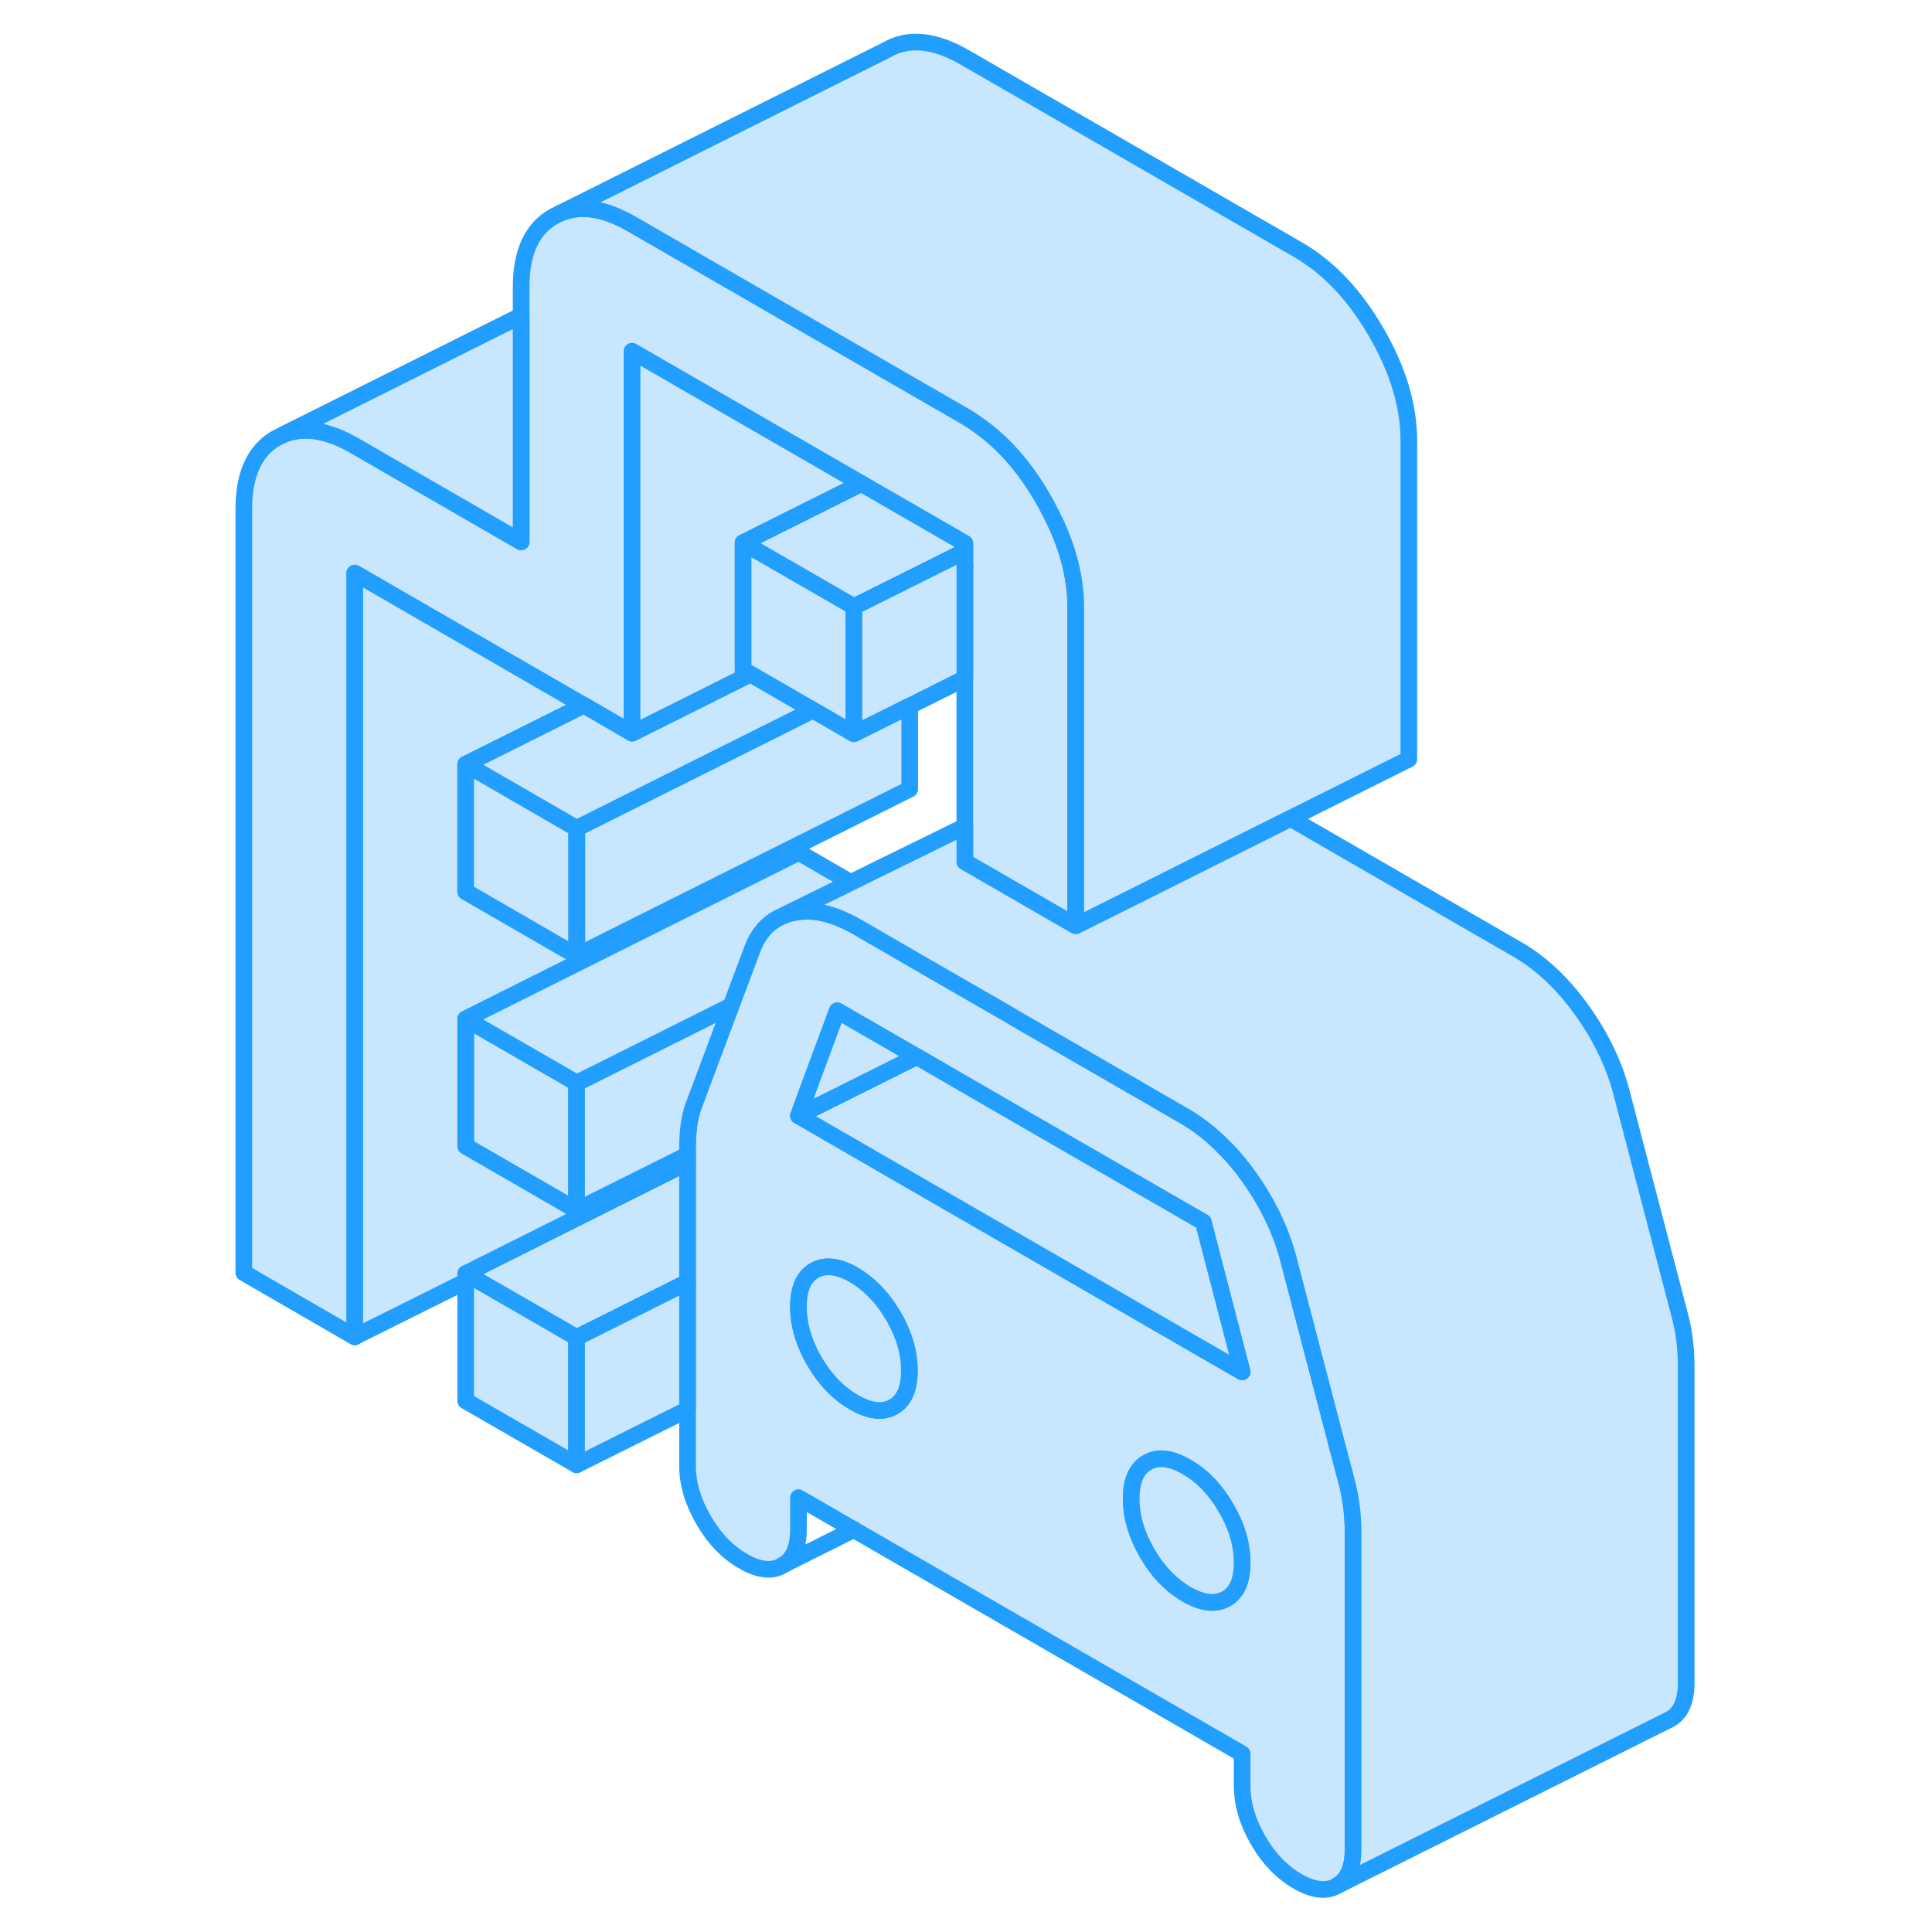 <svg width="48" height="48" viewBox="0 0 92 116" fill="#c8e7ff" xmlns="http://www.w3.org/2000/svg" stroke-width="1px" stroke-linecap="round" stroke-linejoin="round"><path d="M45.93 34.01V34.03H45.95L45.93 34.01ZM15.96 61.17V68.82L22.62 72.66V65.02L15.96 61.17Z" stroke="#229EFF" stroke-linejoin="round"/><path d="M69.16 90.56C69.1 90.08 69.02 89.62 68.91 89.17L68.36 87.08L65.41 75.79C64.97 74 64.16 72.3 63 70.67C62.57 70.06 62.11 69.51 61.64 69.02C61.64 69.02 61.64 69.02 61.63 69.02C60.83 68.18 59.99 67.51 59.08 66.99L57.51 66.08L49.28 61.33L48.36 60.79L42.62 57.48L40.36 56.17L39.44 55.64C38.17 54.91 37.01 54.61 35.96 54.74C35.81 54.76 35.66 54.79 35.52 54.82C35.31 54.87 35.11 54.94 34.92 55.03L34.88 55.05C34.06 55.42 33.46 56.13 33.11 57.15L31.89 60.4L29.61 66.5C29.5 66.82 29.42 67.18 29.36 67.6C29.34 67.8 29.32 68.02 29.3 68.23C29.29 68.44 29.28 68.66 29.28 68.88V87.99C29.28 89.07 29.6 90.16 30.24 91.26C30.88 92.37 31.67 93.19 32.61 93.73C33.55 94.28 34.34 94.37 34.98 94C35.62 93.64 35.94 92.92 35.94 91.83V89.92L39.28 91.85L62.58 105.3V107.21C62.58 108.3 62.9 109.39 63.54 110.49C64.17 111.59 64.97 112.41 65.91 112.96C66.85 113.5 67.64 113.59 68.28 113.23C68.92 112.87 69.24 112.14 69.24 111.06V91.95C69.24 91.51 69.21 91.05 69.16 90.57V90.56ZM41.64 84.47C41 84.83 40.21 84.74 39.27 84.19C38.33 83.65 37.54 82.83 36.9 81.73C36.76 81.49 36.63 81.25 36.53 81.01C36.13 80.15 35.94 79.29 35.94 78.45C35.94 77.37 36.26 76.65 36.9 76.28C37.54 75.92 38.33 76.01 39.27 76.55C40.08 77.03 40.78 77.7 41.37 78.59C41.46 78.73 41.55 78.87 41.64 79.02C42.28 80.12 42.6 81.21 42.6 82.3C42.6 83.39 42.28 84.1 41.64 84.47ZM61.62 96C60.98 96.36 60.19 96.27 59.25 95.73C58.31 95.18 57.51 94.36 56.88 93.26C56.24 92.16 55.92 91.07 55.92 89.99C55.92 88.91 56.24 88.18 56.88 87.82C57.51 87.45 58.31 87.54 59.25 88.09C60.19 88.63 60.98 89.45 61.62 90.56C62.26 91.66 62.58 92.75 62.58 93.83C62.58 94.91 62.26 95.64 61.62 96ZM49.28 74.69L42.62 70.85L42.12 70.56L35.96 67H35.94L35.96 66.94L36.1 66.55L36.38 65.79L38.27 60.69L42.13 62.92L43.04 63.44L49.28 67.05L56.68 71.32L60.25 73.38L60.58 74.67L62.58 82.37L49.28 74.69Z" stroke="#229EFF" stroke-linejoin="round"/><path d="M62.58 93.82C62.58 94.9 62.26 95.63 61.62 95.99C60.98 96.35 60.19 96.26 59.25 95.72C58.31 95.17 57.51 94.35 56.88 93.25C56.24 92.15 55.92 91.06 55.92 89.98C55.92 88.9 56.24 88.17 56.88 87.81C57.51 87.44 58.31 87.53 59.25 88.08C60.19 88.62 60.98 89.44 61.62 90.55C62.26 91.65 62.58 92.74 62.58 93.82Z" stroke="#229EFF" stroke-linejoin="round"/><path d="M42.6 82.3C42.6 83.38 42.28 84.1 41.64 84.47C41 84.83 40.21 84.74 39.27 84.19C38.33 83.65 37.54 82.83 36.9 81.73C36.76 81.49 36.63 81.25 36.53 81.01C36.13 80.15 35.94 79.29 35.94 78.45C35.94 77.37 36.26 76.65 36.9 76.28C37.54 75.92 38.33 76.01 39.27 76.55C40.08 77.03 40.78 77.7 41.37 78.59C41.46 78.73 41.55 78.87 41.64 79.02C42.28 80.12 42.6 81.21 42.6 82.3Z" stroke="#229EFF" stroke-linejoin="round"/><path d="M62.58 82.37L49.28 74.69L42.62 70.85L42.12 70.56L35.96 67V66.98L36.43 66.74L43.04 63.44L49.28 67.05L56.68 71.32L60.25 73.38L60.58 74.67L62.58 82.37Z" stroke="#229EFF" stroke-linejoin="round"/><path d="M43.04 63.44L36.43 66.74L35.96 66.98V66.94L36.1 66.55L36.38 65.79L38.27 60.69L42.13 62.92L43.04 63.44Z" stroke="#229EFF" stroke-linejoin="round"/><path d="M39.27 36.42V44.06L36.81 42.64L35.96 42.15L33.05 40.47L32.61 40.22V32.58L39.27 36.42Z" stroke="#229EFF" stroke-linejoin="round"/><path d="M52.59 36.48V55.58L50.42 54.33L45.93 51.74V34.04H45.95L45.93 34.02V32.63L39.71 29.04L25.95 21.1V44.03L23.05 42.35L22.64 42.12L9.3 34.41V80.27L2.64 76.42V30.57C2.64 28.47 3.29 27.04 4.6 26.3L5.01 26.1C6.23 25.6 7.66 25.82 9.3 26.77L19.29 32.54V17.25C19.29 15.15 19.94 13.73 21.25 12.99L21.66 12.79C22.88 12.28 24.31 12.51 25.95 13.46L39.29 21.16L45.93 24.99C45.93 24.99 45.94 25 45.95 25C46.22 25.16 46.48 25.33 46.74 25.52C48.23 26.56 49.53 28.04 50.63 29.95C50.75 30.16 50.87 30.37 50.97 30.58C52.06 32.61 52.59 34.58 52.59 36.48Z" stroke="#229EFF" stroke-linejoin="round"/><path d="M29.28 69.81V76.98L22.62 80.31L16.4 76.72L15.96 76.47L28.86 70.01L29.28 69.81Z" stroke="#229EFF" stroke-linejoin="round"/><path d="M15.96 61.18V68.82L22.62 72.67L28.43 69.76L29.28 69.33V69.81L28.86 70.01L15.96 76.47V76.94L9.3 80.26V34.41L22.64 42.12L23.05 42.35L22.64 42.56L15.96 45.89V53.54L22.62 57.38H22.64L29.3 54.05V54.51L22.64 57.83L15.96 61.18Z" stroke="#229EFF" stroke-linejoin="round"/><path d="M36.81 42.64L35.96 43.07L29.3 46.4L22.64 49.73L22.62 49.74L15.96 45.89L22.64 42.55L23.05 42.34L25.95 44.02L29.3 42.35L33.05 40.47L35.96 42.15L36.81 42.64Z" stroke="#229EFF" stroke-linejoin="round"/><path d="M45.931 33.09V40.73L42.62 42.39L39.27 44.06V36.42L45.08 33.52L45.931 33.09Z" stroke="#229EFF" stroke-linejoin="round"/><path d="M45.93 32.62V33.09L45.08 33.52L39.27 36.42L32.61 32.58L38.43 29.67L39.71 29.03L45.93 32.62Z" stroke="#229EFF" stroke-linejoin="round"/><path d="M72.59 26.48V45.58L65.49 49.13L60.17 51.79L57.34 53.21L52.59 55.58V36.48C52.59 34.58 52.06 32.61 50.97 30.58C50.87 30.37 50.75 30.16 50.63 29.95C49.53 28.04 48.23 26.56 46.74 25.52C46.48 25.33 46.22 25.16 45.95 25C45.94 25 45.94 24.99 45.93 24.99L39.29 21.16L25.95 13.46C24.31 12.51 22.88 12.28 21.66 12.79L41.25 2.99C42.55 2.24 44.12 2.4 45.95 3.46L65.93 14.99C67.76 16.05 69.33 17.7 70.63 19.95C71.94 22.2 72.59 24.38 72.59 26.48Z" stroke="#229EFF" stroke-linejoin="round"/><path d="M32.61 32.58V40.22L33.05 40.47L29.3 42.35L25.95 44.02V21.09L39.71 29.03L38.43 29.67L32.61 32.58Z" stroke="#229EFF" stroke-linejoin="round"/><path d="M19.29 18.95V32.53L9.3 26.76C7.66 25.81 6.23 25.59 5.01 26.09L19.29 18.95Z" stroke="#229EFF" stroke-linejoin="round"/><path d="M22.62 49.74V57.38L15.96 53.53V45.89L22.62 49.74Z" stroke="#229EFF" stroke-linejoin="round"/><path d="M22.62 80.31V87.95L15.96 84.11V76.47L16.4 76.72L22.62 80.31Z" stroke="#229EFF" stroke-linejoin="round"/><path d="M29.28 76.98V84.63L22.62 87.95V80.31L29.28 76.98Z" stroke="#229EFF" stroke-linejoin="round"/><path d="M42.62 42.39V47.38L29.3 54.04L22.64 57.37V49.73L29.3 46.4L35.96 43.07L36.81 42.64L39.27 44.06L42.62 42.39Z" stroke="#229EFF" stroke-linejoin="round"/><path d="M35.96 66.97L35.94 66.98" stroke="#229EFF" stroke-linejoin="round"/><path d="M31.89 60.39L29.61 66.48C29.5 66.8 29.42 67.16 29.36 67.58C29.34 67.78 29.32 68 29.3 68.21C29.29 68.42 29.28 68.64 29.28 68.86V69.33L28.43 69.76L22.62 72.66V65.02H22.64L29.3 61.68L31.89 60.39Z" stroke="#229EFF" stroke-linejoin="round"/><path d="M89.24 81.94V101.05C89.24 102.13 88.92 102.86 88.28 103.22L68.28 113.22C68.92 112.86 69.24 112.13 69.24 111.05V91.94C69.24 91.5 69.21 91.04 69.16 90.56C69.1 90.08 69.02 89.62 68.91 89.17L68.36 87.08L65.41 75.79C64.97 74 64.16 72.3 63 70.67C62.57 70.06 62.11 69.51 61.64 69.02C61.64 69.02 61.64 69.02 61.63 69.02C60.83 68.18 59.99 67.51 59.08 66.99L57.51 66.08L49.28 61.33L48.36 60.79L42.62 57.48L40.36 56.17L39.44 55.64C38.17 54.91 37.01 54.61 35.96 54.74C35.81 54.76 35.66 54.79 35.52 54.82C35.31 54.87 35.11 54.94 34.92 55.03L39.07 52.99L45.93 49.62V51.75L50.42 54.34L52.59 55.59L57.34 53.22L60.17 51.8L65.49 49.14L79.08 56.99C80.53 57.82 81.83 59.05 83 60.68C84.16 62.31 84.97 64.01 85.41 65.8L88.91 79.18C89.02 79.63 89.1 80.09 89.16 80.57C89.21 81.05 89.24 81.51 89.24 81.95V81.94Z" stroke="#229EFF" stroke-linejoin="round"/><path d="M39.07 52.98L34.92 55.02L34.88 55.04C34.06 55.41 33.46 56.12 33.11 57.14L31.89 60.39L29.3 61.69L22.64 65.02H22.62L15.96 61.18L22.64 57.84L29.3 54.51L35.96 51.18L39.07 52.98Z" stroke="#229EFF" stroke-linejoin="round"/><path d="M39.28 91.83L34.98 93.98" stroke="#229EFF" stroke-linejoin="round"/></svg>
